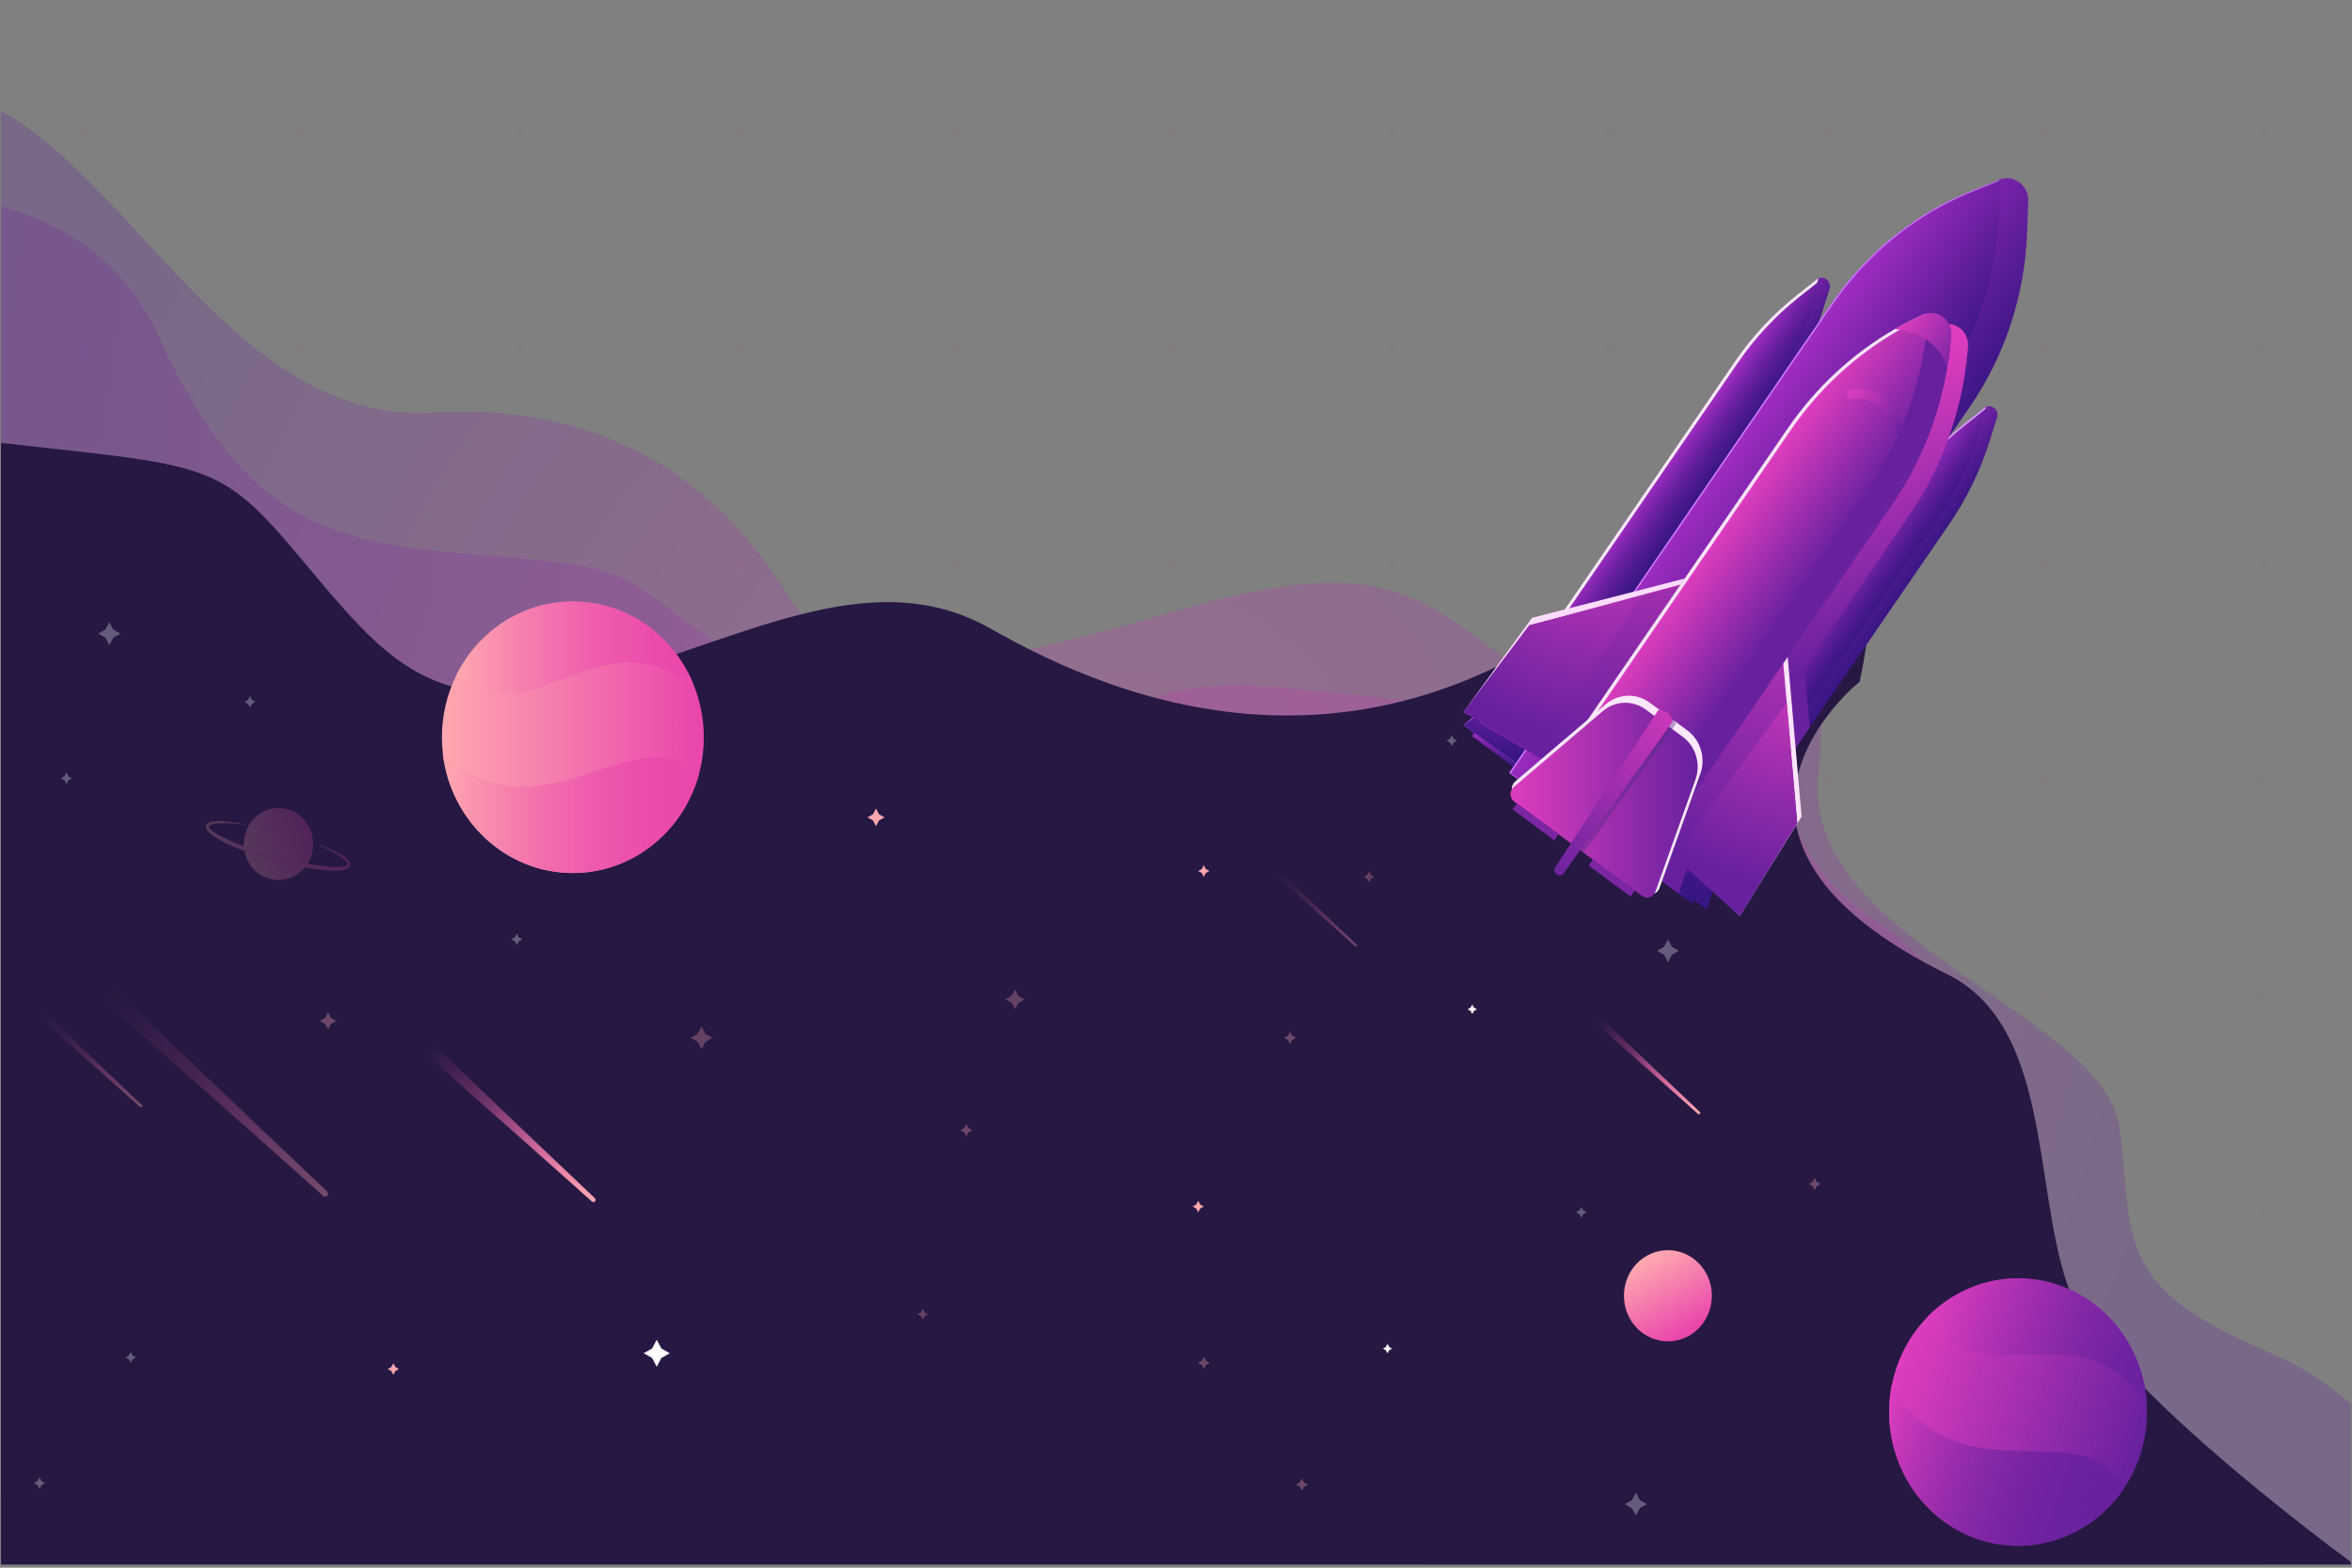 <?xml version="1.0" encoding="utf-8"?>
<!-- Generator: Adobe Illustrator 24.0.1, SVG Export Plug-In . SVG Version: 6.00 Build 0)  -->
<svg version="1.1" xmlns="http://www.w3.org/2000/svg" xmlns:xlink="http://www.w3.org/1999/xlink" x="0px" y="0px"
	 viewBox="0 0 750 500" style="enable-background:new 0 0 750 500;" xml:space="preserve">
<rect x="0" y="0" width="750" height="500" fill="#808080" stroke="none"/>
<style type="text/css">
	.st0{opacity:0;fill:#FFFFFF;}
	.st1{opacity:0.32;}
	.st2{opacity:0.11;clip-path:url(#XMLID_3_);}
	.st3{fill:#A630B0;}
	.st4{opacity:0.25;clip-path:url(#XMLID_4_);fill:url(#XMLID_5_);}
	.st5{opacity:0.25;clip-path:url(#XMLID_4_);fill:url(#XMLID_6_);}
	.st6{clip-path:url(#XMLID_4_);fill:#261843;}
	.st7{clip-path:url(#XMLID_14_);fill:url(#XMLID_22_);}
	.st8{clip-path:url(#XMLID_14_);fill:#FEA7AF;}
	.st9{opacity:0.29;clip-path:url(#XMLID_14_);fill:#FFFFFF;}
	.st10{opacity:0.29;clip-path:url(#XMLID_14_);fill:#FEA7AF;}
	.st11{clip-path:url(#XMLID_14_);fill:#FFFFFF;}
	.st12{opacity:0.33;clip-path:url(#XMLID_14_);fill:#FEA7AF;}
	.st13{opacity:0.22;clip-path:url(#XMLID_14_);}
	.st14{fill:url(#XMLID_24_);}
	.st15{fill:url(#XMLID_26_);}
	.st16{clip-path:url(#XMLID_14_);}
	.st17{fill:url(#XMLID_29_);}
	.st18{fill:url(#XMLID_32_);}
	.st19{opacity:0.33;clip-path:url(#XMLID_14_);}
	.st20{fill:url(#XMLID_33_);}
	.st21{fill:url(#XMLID_34_);}
	.st22{opacity:0.35;clip-path:url(#XMLID_14_);}
	.st23{fill:url(#XMLID_35_);}
	.st24{fill:url(#XMLID_36_);}
	.st25{fill:url(#XMLID_37_);}
	.st26{fill:url(#XMLID_38_);}
	.st27{fill:url(#XMLID_39_);}
	.st28{fill:url(#XMLID_40_);}
	.st29{fill:url(#XMLID_41_);}
	.st30{fill:url(#XMLID_42_);}
	.st31{fill:url(#XMLID_43_);}
	.st32{fill:url(#XMLID_44_);}
	.st33{fill:url(#XMLID_45_);}
	.st34{fill:url(#XMLID_46_);}
	.st35{fill:url(#XMLID_47_);}
	.st36{fill:#FFECFF;}
	.st37{fill:url(#XMLID_48_);}
	.st38{fill:url(#XMLID_49_);}
	.st39{fill:#CC7DFF;}
	.st40{fill:url(#XMLID_50_);}
	.st41{fill:url(#XMLID_51_);}
	.st42{fill:url(#XMLID_52_);}
	.st43{fill:url(#XMLID_53_);}
	.st44{fill:#DDA9FF;}
	.st45{fill:url(#XMLID_54_);}
	.st46{fill:url(#XMLID_55_);}
	.st47{fill:url(#XMLID_56_);}
	.st48{fill:url(#XMLID_57_);}
	.st49{fill:url(#XMLID_58_);}
	.st50{fill:url(#XMLID_59_);}
	.st51{fill:url(#XMLID_60_);}
	.st52{clip-path:url(#XMLID_61_);fill:url(#XMLID_62_);}
	.st53{fill:#FFDCFF;}
	.st54{fill:url(#XMLID_63_);}
	.st55{fill:#FFE4FF;}
	.st56{fill:url(#XMLID_64_);}
	.st57{fill:url(#XMLID_65_);}
	.st58{fill:url(#XMLID_66_);}
	.st59{fill:url(#XMLID_67_);}
	.st60{fill:url(#XMLID_68_);}
	.st61{fill:url(#XMLID_69_);}
	.st62{fill:#FFE7FF;}
	.st63{fill:url(#XMLID_70_);}
	.st64{fill:#7C26A4;}
	.st65{fill:url(#XMLID_71_);}
	.st66{fill:url(#XMLID_72_);}
	.st67{opacity:0.42;fill:#552C84;}
	.st68{fill:url(#XMLID_73_);}
</style>
<g id="BACKGROUND">
</g>
<g id="OBJECTS">
	<g>
		<g>
			<rect id="XMLID_533_" x="0.33" class="st0" width="749.33" height="499"/>
			<g id="XMLID_313_" class="st1">
				<defs>
					<rect id="XMLID_367_" x="0.33" class="st1" width="749.33" height="499"/>
				</defs>
				<clipPath id="XMLID_3_">
					<use xlink:href="#XMLID_367_"  style="overflow:visible;"/>
				</clipPath>
				<g id="XMLID_368_" class="st2">
					<g id="XMLID_513_">
						<path id="XMLID_532_" class="st3" d="M28.53-26.44c0,0.94-0.73,1.69-1.63,1.69c-0.9,0-1.63-0.76-1.63-1.69
							c0-0.94,0.73-1.7,1.63-1.7C27.8-28.14,28.53-27.38,28.53-26.44z"/>
						<path id="XMLID_531_" class="st3" d="M98-26.44c0,0.94-0.73,1.69-1.63,1.69c-0.9,0-1.63-0.76-1.63-1.69
							c0-0.94,0.73-1.7,1.63-1.7C97.27-28.14,98-27.38,98-26.44z"/>
						<path id="XMLID_530_" class="st3" d="M167.47-26.44c0,0.94-0.73,1.69-1.63,1.69c-0.9,0-1.63-0.76-1.63-1.69
							c0-0.94,0.73-1.7,1.63-1.7C166.74-28.14,167.47-27.38,167.47-26.44z"/>
						<path id="XMLID_529_" class="st3" d="M236.94-26.44c0,0.94-0.73,1.69-1.63,1.69c-0.9,0-1.63-0.76-1.63-1.69
							c0-0.94,0.73-1.7,1.63-1.7C236.21-28.14,236.94-27.38,236.94-26.44z"/>
						<path id="XMLID_528_" class="st3" d="M306.41-26.44c0,0.94-0.73,1.69-1.63,1.69c-0.9,0-1.63-0.76-1.63-1.69
							c0-0.94,0.73-1.7,1.63-1.7C305.68-28.14,306.41-27.38,306.41-26.44z"/>
						<path id="XMLID_527_" class="st3" d="M375.88-26.44c0,0.94-0.73,1.69-1.63,1.69c-0.9,0-1.63-0.76-1.63-1.69
							c0-0.94,0.73-1.7,1.63-1.7C375.15-28.14,375.88-27.38,375.88-26.44z"/>
						<path id="XMLID_526_" class="st3" d="M445.35-26.44c0,0.94-0.73,1.69-1.63,1.69c-0.9,0-1.63-0.76-1.63-1.69
							c0-0.94,0.73-1.7,1.63-1.7C444.61-28.14,445.35-27.38,445.35-26.44z"/>
						<path id="XMLID_525_" class="st3" d="M514.82-26.44c0,0.94-0.73,1.69-1.63,1.69c-0.9,0-1.63-0.76-1.63-1.69
							c0-0.94,0.73-1.7,1.63-1.7C514.08-28.14,514.82-27.38,514.82-26.44z"/>
						<path id="XMLID_521_" class="st3" d="M584.29-26.44c0,0.94-0.73,1.69-1.63,1.69c-0.9,0-1.63-0.76-1.63-1.69
							c0-0.94,0.73-1.7,1.63-1.7C583.55-28.14,584.29-27.38,584.29-26.44z"/>
						<path id="XMLID_517_" class="st3" d="M653.75-26.44c0,0.94-0.73,1.69-1.63,1.69c-0.9,0-1.63-0.76-1.63-1.69
							c0-0.94,0.73-1.7,1.63-1.7C653.02-28.14,653.75-27.38,653.75-26.44z"/>
						<path id="XMLID_516_" class="st3" d="M723.22-26.44c0,0.94-0.73,1.69-1.63,1.69c-0.9,0-1.63-0.76-1.63-1.69
							c0-0.94,0.73-1.7,1.63-1.7C722.49-28.14,723.22-27.38,723.22-26.44z"/>
					</g>
					<g id="XMLID_496_">
						<path id="XMLID_512_" class="st3" d="M28.53,42.54c0,0.94-0.73,1.7-1.63,1.7c-0.9,0-1.63-0.76-1.63-1.7
							c0-0.94,0.73-1.69,1.63-1.69C27.8,40.85,28.53,41.61,28.53,42.54z"/>
						<path id="XMLID_508_" class="st3" d="M98,42.54c0,0.94-0.73,1.7-1.63,1.7c-0.9,0-1.63-0.76-1.63-1.7
							c0-0.94,0.73-1.69,1.63-1.69C97.27,40.85,98,41.61,98,42.54z"/>
						<path id="XMLID_507_" class="st3" d="M167.47,42.54c0,0.94-0.73,1.7-1.63,1.7c-0.9,0-1.63-0.76-1.63-1.7
							c0-0.94,0.73-1.69,1.63-1.69C166.74,40.85,167.47,41.61,167.47,42.54z"/>
						<path id="XMLID_506_" class="st3" d="M236.94,42.54c0,0.94-0.73,1.7-1.63,1.7c-0.9,0-1.63-0.76-1.63-1.7
							c0-0.94,0.73-1.69,1.63-1.69C236.21,40.85,236.94,41.61,236.94,42.54z"/>
						<path id="XMLID_505_" class="st3" d="M306.41,42.54c0,0.94-0.73,1.7-1.63,1.7c-0.9,0-1.63-0.76-1.63-1.7
							c0-0.94,0.73-1.69,1.63-1.69C305.68,40.85,306.41,41.61,306.41,42.54z"/>
						<path id="XMLID_502_" class="st3" d="M375.88,42.54c0,0.94-0.73,1.7-1.63,1.7c-0.9,0-1.63-0.76-1.63-1.7
							c0-0.94,0.73-1.69,1.63-1.69C375.15,40.85,375.88,41.61,375.88,42.54z"/>
						<path id="XMLID_501_" class="st3" d="M445.35,42.54c0,0.94-0.73,1.7-1.63,1.7c-0.9,0-1.63-0.76-1.63-1.7
							c0-0.94,0.73-1.69,1.63-1.69C444.61,40.85,445.35,41.61,445.35,42.54z"/>
						<path id="XMLID_500_" class="st3" d="M514.82,42.54c0,0.94-0.73,1.7-1.63,1.7c-0.9,0-1.63-0.76-1.63-1.7
							c0-0.94,0.73-1.69,1.63-1.69C514.08,40.85,514.82,41.61,514.82,42.54z"/>
						<path id="XMLID_499_" class="st3" d="M584.29,42.54c0,0.94-0.73,1.7-1.63,1.7c-0.9,0-1.63-0.76-1.63-1.7
							c0-0.94,0.73-1.69,1.63-1.69C583.55,40.85,584.29,41.61,584.29,42.54z"/>
						<path id="XMLID_498_" class="st3" d="M653.75,42.54c0,0.94-0.73,1.7-1.63,1.7c-0.9,0-1.63-0.76-1.63-1.7
							c0-0.94,0.73-1.69,1.63-1.69C653.02,40.85,653.75,41.61,653.75,42.54z"/>
						<path id="XMLID_497_" class="st3" d="M723.22,42.54c0,0.94-0.73,1.7-1.63,1.7c-0.9,0-1.63-0.76-1.63-1.7
							c0-0.94,0.73-1.69,1.63-1.69C722.49,40.85,723.22,41.61,723.22,42.54z"/>
					</g>
					<g id="XMLID_484_">
						<path id="XMLID_495_" class="st3" d="M28.53,111.53c0,0.94-0.73,1.7-1.63,1.7c-0.9,0-1.63-0.76-1.63-1.7
							c0-0.94,0.73-1.69,1.63-1.69C27.8,109.83,28.53,110.59,28.53,111.53z"/>
						<path id="XMLID_494_" class="st3" d="M98,111.53c0,0.94-0.73,1.7-1.63,1.7c-0.9,0-1.63-0.76-1.63-1.7
							c0-0.94,0.73-1.69,1.63-1.69C97.27,109.83,98,110.59,98,111.53z"/>
						<path id="XMLID_493_" class="st3" d="M167.47,111.53c0,0.94-0.73,1.7-1.63,1.7c-0.9,0-1.63-0.76-1.63-1.7
							c0-0.94,0.73-1.69,1.63-1.69C166.74,109.83,167.47,110.59,167.47,111.53z"/>
						<path id="XMLID_492_" class="st3" d="M236.94,111.53c0,0.94-0.73,1.7-1.63,1.7c-0.9,0-1.63-0.76-1.63-1.7
							c0-0.94,0.73-1.69,1.63-1.69C236.21,109.83,236.94,110.59,236.94,111.53z"/>
						<path id="XMLID_491_" class="st3" d="M306.41,111.53c0,0.94-0.73,1.7-1.63,1.7c-0.9,0-1.63-0.76-1.63-1.7
							c0-0.94,0.73-1.69,1.63-1.69C305.68,109.83,306.41,110.59,306.41,111.53z"/>
						<path id="XMLID_490_" class="st3" d="M375.88,111.53c0,0.94-0.73,1.7-1.63,1.7c-0.9,0-1.63-0.76-1.63-1.7
							c0-0.94,0.73-1.69,1.63-1.69C375.15,109.83,375.88,110.59,375.88,111.53z"/>
						<path id="XMLID_489_" class="st3" d="M445.35,111.53c0,0.94-0.73,1.7-1.63,1.7c-0.9,0-1.63-0.76-1.63-1.7
							c0-0.94,0.73-1.69,1.63-1.69C444.61,109.83,445.35,110.59,445.35,111.53z"/>
						<path id="XMLID_488_" class="st3" d="M514.82,111.53c0,0.94-0.73,1.7-1.63,1.7c-0.9,0-1.63-0.76-1.63-1.7
							c0-0.94,0.73-1.69,1.63-1.69C514.08,109.83,514.82,110.59,514.82,111.53z"/>
						<path id="XMLID_487_" class="st3" d="M584.29,111.53c0,0.94-0.73,1.7-1.63,1.7c-0.9,0-1.63-0.76-1.63-1.7
							c0-0.94,0.73-1.69,1.63-1.69C583.55,109.83,584.29,110.59,584.29,111.53z"/>
						<path id="XMLID_486_" class="st3" d="M653.75,111.53c0,0.94-0.73,1.7-1.63,1.7c-0.9,0-1.63-0.76-1.63-1.7
							c0-0.94,0.73-1.69,1.63-1.69C653.02,109.83,653.75,110.59,653.75,111.53z"/>
						<path id="XMLID_485_" class="st3" d="M723.22,111.53c0,0.94-0.73,1.7-1.63,1.7c-0.9,0-1.63-0.76-1.63-1.7
							c0-0.94,0.73-1.69,1.63-1.69C722.49,109.83,723.22,110.59,723.22,111.53z"/>
					</g>
					<g id="XMLID_472_">
						<path id="XMLID_483_" class="st3" d="M28.53,180.51c0,0.94-0.73,1.69-1.63,1.69c-0.9,0-1.63-0.76-1.63-1.69
							c0-0.94,0.73-1.7,1.63-1.7C27.8,178.82,28.53,179.58,28.53,180.51z"/>
						<path id="XMLID_482_" class="st3" d="M98,180.51c0,0.94-0.73,1.69-1.63,1.69c-0.9,0-1.63-0.76-1.63-1.69
							c0-0.94,0.73-1.7,1.63-1.7C97.27,178.82,98,179.58,98,180.51z"/>
						<path id="XMLID_481_" class="st3" d="M167.47,180.51c0,0.94-0.73,1.69-1.63,1.69c-0.9,0-1.63-0.76-1.63-1.69
							c0-0.94,0.73-1.7,1.63-1.7C166.74,178.82,167.47,179.58,167.47,180.51z"/>
						<path id="XMLID_480_" class="st3" d="M236.94,180.51c0,0.94-0.73,1.69-1.63,1.69c-0.9,0-1.63-0.76-1.63-1.69
							c0-0.94,0.73-1.7,1.63-1.7C236.21,178.82,236.94,179.58,236.94,180.51z"/>
						<path id="XMLID_479_" class="st3" d="M306.41,180.51c0,0.94-0.73,1.69-1.63,1.69c-0.9,0-1.63-0.76-1.63-1.69
							c0-0.94,0.73-1.7,1.63-1.7C305.68,178.82,306.41,179.58,306.41,180.51z"/>
						<path id="XMLID_478_" class="st3" d="M375.88,180.51c0,0.94-0.73,1.69-1.63,1.69c-0.9,0-1.63-0.76-1.63-1.69
							c0-0.94,0.73-1.7,1.63-1.7C375.15,178.82,375.88,179.58,375.88,180.51z"/>
						<path id="XMLID_477_" class="st3" d="M445.35,180.51c0,0.94-0.73,1.69-1.63,1.69c-0.9,0-1.63-0.76-1.63-1.69
							c0-0.94,0.73-1.7,1.63-1.7C444.61,178.82,445.35,179.58,445.35,180.51z"/>
						<path id="XMLID_476_" class="st3" d="M514.82,180.51c0,0.94-0.73,1.69-1.63,1.69c-0.9,0-1.63-0.76-1.63-1.69
							c0-0.94,0.73-1.7,1.63-1.7C514.08,178.82,514.82,179.58,514.82,180.51z"/>
						<path id="XMLID_475_" class="st3" d="M584.29,180.51c0,0.94-0.73,1.69-1.63,1.69c-0.9,0-1.63-0.76-1.63-1.69
							c0-0.94,0.73-1.7,1.63-1.7C583.55,178.82,584.29,179.58,584.29,180.51z"/>
						<path id="XMLID_474_" class="st3" d="M653.75,180.51c0,0.94-0.73,1.69-1.63,1.69c-0.9,0-1.63-0.76-1.63-1.69
							c0-0.94,0.73-1.7,1.63-1.7C653.02,178.82,653.75,179.58,653.75,180.51z"/>
						<path id="XMLID_473_" class="st3" d="M723.22,180.51c0,0.94-0.73,1.69-1.63,1.69c-0.9,0-1.63-0.76-1.63-1.69
							c0-0.94,0.73-1.7,1.63-1.7C722.49,178.82,723.22,179.58,723.22,180.51z"/>
					</g>
					<g id="XMLID_460_">
						<path id="XMLID_471_" class="st3" d="M28.53,249.5c0,0.94-0.73,1.69-1.63,1.69c-0.9,0-1.63-0.76-1.63-1.69
							s0.73-1.69,1.63-1.69C27.8,247.81,28.53,248.56,28.53,249.5z"/>
						<path id="XMLID_470_" class="st3" d="M98,249.5c0,0.94-0.73,1.69-1.63,1.69c-0.9,0-1.63-0.76-1.63-1.69s0.73-1.69,1.63-1.69
							C97.27,247.81,98,248.56,98,249.5z"/>
						<path id="XMLID_469_" class="st3" d="M167.47,249.5c0,0.94-0.73,1.69-1.63,1.69c-0.9,0-1.63-0.76-1.63-1.69
							s0.73-1.69,1.63-1.69C166.74,247.81,167.47,248.56,167.47,249.5z"/>
						<ellipse id="XMLID_468_" class="st3" cx="235.3" cy="249.5" rx="1.63" ry="1.69"/>
						<path id="XMLID_467_" class="st3" d="M306.41,249.5c0,0.94-0.73,1.69-1.63,1.69c-0.9,0-1.63-0.76-1.63-1.69
							s0.73-1.69,1.63-1.69C305.68,247.81,306.41,248.56,306.41,249.5z"/>
						<path id="XMLID_466_" class="st3" d="M375.88,249.5c0,0.94-0.73,1.69-1.63,1.69c-0.9,0-1.63-0.76-1.63-1.69
							s0.73-1.69,1.63-1.69C375.15,247.81,375.88,248.56,375.88,249.5z"/>
						<path id="XMLID_465_" class="st3" d="M445.35,249.5c0,0.94-0.73,1.69-1.63,1.69c-0.9,0-1.63-0.76-1.63-1.69
							s0.73-1.69,1.63-1.69C444.61,247.81,445.35,248.56,445.35,249.5z"/>
						<path id="XMLID_464_" class="st3" d="M514.82,249.5c0,0.94-0.73,1.69-1.63,1.69c-0.9,0-1.63-0.76-1.63-1.69
							s0.73-1.69,1.63-1.69C514.08,247.81,514.82,248.56,514.82,249.5z"/>
						<path id="XMLID_463_" class="st3" d="M584.29,249.5c0,0.94-0.73,1.69-1.63,1.69c-0.9,0-1.63-0.76-1.63-1.69
							s0.73-1.69,1.63-1.69C583.55,247.81,584.29,248.56,584.29,249.5z"/>
						<path id="XMLID_462_" class="st3" d="M653.75,249.5c0,0.94-0.73,1.69-1.63,1.69c-0.9,0-1.63-0.76-1.63-1.69
							s0.73-1.69,1.63-1.69C653.02,247.81,653.75,248.56,653.75,249.5z"/>
						<path id="XMLID_461_" class="st3" d="M723.22,249.5c0,0.94-0.73,1.69-1.63,1.69c-0.9,0-1.63-0.76-1.63-1.69
							s0.73-1.69,1.63-1.69C722.49,247.81,723.22,248.56,723.22,249.5z"/>
					</g>
					<g id="XMLID_448_">
						<path id="XMLID_459_" class="st3" d="M28.53,318.49c0,0.94-0.73,1.7-1.63,1.7c-0.9,0-1.63-0.76-1.63-1.7
							c0-0.94,0.73-1.69,1.63-1.69C27.8,316.79,28.53,317.55,28.53,318.49z"/>
						<path id="XMLID_458_" class="st3" d="M98,318.49c0,0.94-0.73,1.7-1.63,1.7c-0.9,0-1.63-0.76-1.63-1.7
							c0-0.94,0.73-1.69,1.63-1.69C97.27,316.79,98,317.55,98,318.49z"/>
						<path id="XMLID_457_" class="st3" d="M167.47,318.49c0,0.94-0.73,1.7-1.63,1.7c-0.9,0-1.63-0.76-1.63-1.7
							c0-0.94,0.73-1.69,1.63-1.69C166.74,316.79,167.47,317.55,167.47,318.49z"/>
						<path id="XMLID_456_" class="st3" d="M236.94,318.49c0,0.94-0.73,1.7-1.63,1.7c-0.9,0-1.63-0.76-1.63-1.7
							c0-0.94,0.73-1.69,1.63-1.69C236.21,316.79,236.94,317.55,236.94,318.49z"/>
						<path id="XMLID_455_" class="st3" d="M306.41,318.49c0,0.94-0.73,1.7-1.63,1.7c-0.9,0-1.63-0.76-1.63-1.7
							c0-0.94,0.73-1.69,1.63-1.69C305.68,316.79,306.41,317.55,306.41,318.49z"/>
						<path id="XMLID_454_" class="st3" d="M375.88,318.49c0,0.94-0.73,1.7-1.63,1.7c-0.9,0-1.63-0.76-1.63-1.7
							c0-0.94,0.73-1.69,1.63-1.69C375.15,316.79,375.88,317.55,375.88,318.49z"/>
						<path id="XMLID_453_" class="st3" d="M445.35,318.49c0,0.94-0.73,1.7-1.63,1.7c-0.9,0-1.63-0.76-1.63-1.7
							c0-0.94,0.73-1.69,1.63-1.69C444.61,316.79,445.35,317.55,445.35,318.49z"/>
						<path id="XMLID_452_" class="st3" d="M514.82,318.49c0,0.94-0.73,1.7-1.63,1.7c-0.9,0-1.63-0.76-1.63-1.7
							c0-0.94,0.73-1.69,1.63-1.69C514.08,316.79,514.82,317.55,514.82,318.49z"/>
						<path id="XMLID_451_" class="st3" d="M584.29,318.49c0,0.94-0.73,1.7-1.63,1.7c-0.9,0-1.63-0.76-1.63-1.7
							c0-0.94,0.73-1.69,1.63-1.69C583.55,316.79,584.29,317.55,584.29,318.49z"/>
						<path id="XMLID_450_" class="st3" d="M653.75,318.49c0,0.94-0.73,1.7-1.63,1.7c-0.9,0-1.63-0.76-1.63-1.7
							c0-0.94,0.73-1.69,1.63-1.69C653.02,316.79,653.75,317.55,653.75,318.49z"/>
						<path id="XMLID_449_" class="st3" d="M723.22,318.49c0,0.94-0.73,1.7-1.63,1.7c-0.9,0-1.63-0.76-1.63-1.7
							c0-0.94,0.73-1.69,1.63-1.69C722.49,316.79,723.22,317.55,723.22,318.49z"/>
					</g>
					<g id="XMLID_436_">
						<path id="XMLID_447_" class="st3" d="M28.53,387.47c0,0.94-0.73,1.69-1.63,1.69c-0.9,0-1.63-0.76-1.63-1.69
							c0-0.94,0.73-1.7,1.63-1.7C27.8,385.78,28.53,386.53,28.53,387.47z"/>
						<path id="XMLID_446_" class="st3" d="M98,387.47c0,0.94-0.73,1.69-1.63,1.69c-0.9,0-1.63-0.76-1.63-1.69
							c0-0.94,0.73-1.7,1.63-1.7C97.27,385.78,98,386.53,98,387.47z"/>
						<path id="XMLID_445_" class="st3" d="M167.47,387.47c0,0.94-0.73,1.69-1.63,1.69c-0.9,0-1.63-0.76-1.63-1.69
							c0-0.94,0.73-1.7,1.63-1.7C166.74,385.78,167.47,386.53,167.47,387.47z"/>
						<path id="XMLID_444_" class="st3" d="M236.94,387.47c0,0.94-0.73,1.69-1.63,1.69c-0.9,0-1.63-0.76-1.63-1.69
							c0-0.94,0.73-1.7,1.63-1.7C236.21,385.78,236.94,386.53,236.94,387.47z"/>
						<path id="XMLID_443_" class="st3" d="M306.41,387.47c0,0.94-0.73,1.69-1.63,1.69c-0.9,0-1.63-0.76-1.63-1.69
							c0-0.94,0.73-1.7,1.63-1.7C305.68,385.78,306.41,386.53,306.41,387.47z"/>
						<path id="XMLID_442_" class="st3" d="M375.88,387.47c0,0.94-0.73,1.69-1.63,1.69c-0.9,0-1.63-0.76-1.63-1.69
							c0-0.94,0.73-1.7,1.63-1.7C375.15,385.78,375.88,386.53,375.88,387.47z"/>
						<path id="XMLID_441_" class="st3" d="M445.35,387.47c0,0.94-0.73,1.69-1.63,1.69c-0.9,0-1.63-0.76-1.63-1.69
							c0-0.94,0.73-1.7,1.63-1.7C444.61,385.78,445.35,386.53,445.35,387.47z"/>
						<path id="XMLID_440_" class="st3" d="M514.82,387.47c0,0.94-0.73,1.69-1.63,1.69c-0.9,0-1.63-0.76-1.63-1.69
							c0-0.94,0.73-1.7,1.63-1.7C514.08,385.78,514.82,386.53,514.82,387.47z"/>
						<path id="XMLID_439_" class="st3" d="M584.29,387.47c0,0.94-0.73,1.69-1.63,1.69c-0.9,0-1.63-0.76-1.63-1.69
							c0-0.94,0.73-1.7,1.63-1.7C583.55,385.78,584.29,386.53,584.29,387.47z"/>
						<path id="XMLID_438_" class="st3" d="M653.75,387.47c0,0.94-0.73,1.69-1.63,1.69c-0.9,0-1.63-0.76-1.63-1.69
							c0-0.94,0.73-1.7,1.63-1.7C653.02,385.78,653.75,386.53,653.75,387.47z"/>
						<path id="XMLID_437_" class="st3" d="M723.22,387.47c0,0.94-0.73,1.69-1.63,1.69c-0.9,0-1.63-0.76-1.63-1.69
							c0-0.94,0.73-1.7,1.63-1.7C722.49,385.78,723.22,386.53,723.22,387.47z"/>
					</g>
					<g id="XMLID_421_">
						<path id="XMLID_435_" class="st3" d="M28.53,456.46c0,0.94-0.73,1.69-1.63,1.69c-0.9,0-1.63-0.76-1.63-1.69
							c0-0.94,0.73-1.7,1.63-1.7C27.8,454.76,28.53,455.52,28.53,456.46z"/>
						<path id="XMLID_434_" class="st3" d="M98,456.46c0,0.94-0.73,1.69-1.63,1.69c-0.9,0-1.63-0.76-1.63-1.69
							c0-0.94,0.73-1.7,1.63-1.7C97.27,454.76,98,455.52,98,456.46z"/>
						<path id="XMLID_433_" class="st3" d="M167.47,456.46c0,0.94-0.73,1.69-1.63,1.69c-0.9,0-1.63-0.76-1.63-1.69
							c0-0.94,0.73-1.7,1.63-1.7C166.74,454.76,167.47,455.52,167.47,456.46z"/>
						<path id="XMLID_432_" class="st3" d="M236.94,456.46c0,0.94-0.73,1.69-1.63,1.69c-0.9,0-1.63-0.76-1.63-1.69
							c0-0.94,0.73-1.7,1.63-1.7C236.21,454.76,236.94,455.52,236.94,456.46z"/>
						<path id="XMLID_431_" class="st3" d="M306.41,456.46c0,0.94-0.73,1.69-1.63,1.69c-0.9,0-1.63-0.76-1.63-1.69
							c0-0.94,0.73-1.7,1.63-1.7C305.68,454.76,306.41,455.52,306.41,456.46z"/>
						<path id="XMLID_430_" class="st3" d="M375.88,456.46c0,0.94-0.73,1.69-1.63,1.69c-0.9,0-1.63-0.76-1.63-1.69
							c0-0.94,0.73-1.7,1.63-1.7C375.15,454.76,375.88,455.52,375.88,456.46z"/>
						<path id="XMLID_429_" class="st3" d="M445.35,456.46c0,0.94-0.73,1.69-1.63,1.69c-0.9,0-1.63-0.76-1.63-1.69
							c0-0.94,0.73-1.7,1.63-1.7C444.61,454.76,445.35,455.52,445.35,456.46z"/>
						<path id="XMLID_427_" class="st3" d="M514.82,456.46c0,0.94-0.73,1.69-1.63,1.69c-0.9,0-1.63-0.76-1.63-1.69
							c0-0.94,0.73-1.7,1.63-1.7C514.08,454.76,514.82,455.52,514.82,456.46z"/>
						<path id="XMLID_426_" class="st3" d="M584.29,456.46c0,0.94-0.73,1.69-1.63,1.69c-0.9,0-1.63-0.76-1.63-1.69
							c0-0.94,0.73-1.7,1.63-1.7C583.55,454.76,584.29,455.52,584.29,456.46z"/>
						<path id="XMLID_425_" class="st3" d="M653.75,456.46c0,0.94-0.73,1.69-1.63,1.69c-0.9,0-1.63-0.76-1.63-1.69
							c0-0.94,0.73-1.7,1.63-1.7C653.02,454.76,653.75,455.52,653.75,456.46z"/>
						<path id="XMLID_422_" class="st3" d="M723.22,456.46c0,0.94-0.73,1.69-1.63,1.69c-0.9,0-1.63-0.76-1.63-1.69
							c0-0.94,0.73-1.7,1.63-1.7C722.49,454.76,723.22,455.52,723.22,456.46z"/>
					</g>
					<g id="XMLID_371_">
						<path id="XMLID_420_" class="st3" d="M28.53,525.44c0,0.94-0.73,1.7-1.63,1.7c-0.9,0-1.63-0.76-1.63-1.7
							c0-0.94,0.73-1.69,1.63-1.69C27.8,523.75,28.53,524.51,28.53,525.44z"/>
						<path id="XMLID_419_" class="st3" d="M98,525.44c0,0.94-0.73,1.7-1.63,1.7c-0.9,0-1.63-0.76-1.63-1.7
							c0-0.94,0.73-1.69,1.63-1.69C97.27,523.75,98,524.51,98,525.44z"/>
						<path id="XMLID_417_" class="st3" d="M167.47,525.44c0,0.94-0.73,1.7-1.63,1.7c-0.9,0-1.63-0.76-1.63-1.7
							c0-0.94,0.73-1.69,1.63-1.69C166.74,523.75,167.47,524.51,167.47,525.44z"/>
						<path id="XMLID_415_" class="st3" d="M236.94,525.44c0,0.94-0.73,1.7-1.63,1.7c-0.9,0-1.63-0.76-1.63-1.7
							c0-0.94,0.73-1.69,1.63-1.69C236.21,523.75,236.94,524.51,236.94,525.44z"/>
						<path id="XMLID_414_" class="st3" d="M306.41,525.44c0,0.94-0.73,1.7-1.63,1.7c-0.9,0-1.63-0.76-1.63-1.7
							c0-0.94,0.73-1.69,1.63-1.69C305.68,523.75,306.41,524.51,306.41,525.44z"/>
						<path id="XMLID_413_" class="st3" d="M375.88,525.44c0,0.94-0.73,1.7-1.63,1.7c-0.9,0-1.63-0.76-1.63-1.7
							c0-0.94,0.73-1.69,1.63-1.69C375.15,523.75,375.88,524.51,375.88,525.44z"/>
						<path id="XMLID_412_" class="st3" d="M445.35,525.44c0,0.94-0.73,1.7-1.63,1.7c-0.9,0-1.63-0.76-1.63-1.7
							c0-0.94,0.73-1.69,1.63-1.69C444.61,523.75,445.35,524.51,445.35,525.44z"/>
						<path id="XMLID_385_" class="st3" d="M514.82,525.44c0,0.94-0.73,1.7-1.63,1.7c-0.9,0-1.63-0.76-1.63-1.7
							c0-0.94,0.73-1.69,1.63-1.69C514.08,523.75,514.82,524.51,514.82,525.44z"/>
						<path id="XMLID_374_" class="st3" d="M584.29,525.44c0,0.94-0.73,1.7-1.63,1.7c-0.9,0-1.63-0.76-1.63-1.7
							c0-0.94,0.73-1.69,1.63-1.69C583.55,523.75,584.29,524.51,584.29,525.44z"/>
						<path id="XMLID_373_" class="st3" d="M653.75,525.44c0,0.94-0.73,1.7-1.63,1.7c-0.9,0-1.63-0.76-1.63-1.7
							c0-0.94,0.73-1.69,1.63-1.69C653.02,523.75,653.75,524.51,653.75,525.44z"/>
						<path id="XMLID_372_" class="st3" d="M723.22,525.44c0,0.94-0.73,1.7-1.63,1.7c-0.9,0-1.63-0.76-1.63-1.7
							c0-0.94,0.73-1.69,1.63-1.69C722.49,523.75,723.22,524.51,723.22,525.44z"/>
					</g>
				</g>
			</g>
			<g id="XMLID_267_">
				<defs>
					<rect id="XMLID_268_" x="0.33" width="749.33" height="499"/>
				</defs>
				<clipPath id="XMLID_4_">
					<use xlink:href="#XMLID_268_"  style="overflow:visible;"/>
				</clipPath>
				
					<radialGradient id="XMLID_5_" cx="353.95" cy="269.821" r="270.045" gradientTransform="matrix(1.332 0 0 1.338 -118.536 -85.035)" gradientUnits="userSpaceOnUse">
					<stop  offset="5.376340e-03" style="stop-color:#DE3DBF"/>
					<stop  offset="1" style="stop-color:#67219E"/>
				</radialGradient>
				<path id="XMLID_299_" class="st4" d="M550.37,206.69c0,0-15.12,36.03-55.49,12.7c-40.37-23.33-43.66-47.08-121.1-24.21
					c-77.44,22.87-105.57,21.51-122.13-4.74s-47.8-62.7-113.85-58.83C71.76,135.48,37.76,45.69-9.85,31.14
					c-47.61-14.55-82.11,30.36-82.11,30.36v462.32h890.08c0,0-22.77-70.68-73.83-92.16c-51.06-21.48-43.74-36.03-48.44-72.07
					c-4.69-36.03-102.78-60.33-95.94-113.25C586.76,193.42,550.37,206.69,550.37,206.69z"/>
				
					<radialGradient id="XMLID_6_" cx="475.686" cy="184.659" r="407.579" gradientTransform="matrix(1.309 0 0 1.338 -120.811 -85.035)" gradientUnits="userSpaceOnUse">
					<stop  offset="5.376340e-03" style="stop-color:#DE3DBF"/>
					<stop  offset="1" style="stop-color:#67219E"/>
				</radialGradient>
				<path id="XMLID_275_" class="st5" d="M-79.58,68.36c5.42-3.5,100.29-26.82,130.11,38.78s61.44,66.4,109.32,70.44
					c47.89,4.03,33.43,4.84,86.74,40.01s84.62,16.88,123.47,4.3c38.85-12.57,100.85,17.56,150.42-8.64
					c49.57-26.21,51.59,16.81,51.59,16.81s-13.8,37.52,26.31,63.78c40.11,26.26,20.42,56.51,31.58,104.56
					c11.16,48.04,119.71,119.19,119.71,119.19l-849.12-45.27L-79.58,68.36z"/>
				<path id="XMLID_270_" class="st6" d="M-90.96,62.04c0,0,16.77,70.86,87.52,78.81c70.74,7.95,72.93,5.59,99.91,37.89
					c26.98,32.3,41.57,50.4,89.7,38.7c48.13-11.7,90.43-39.29,129.81-16.89c39.38,22.4,126.62,60.36,216.56-27.78
					C622.5,84.64,593,217.44,593,217.44s-62.34,49.31,28.57,93.59c32.09,16.56,26.86,65.96,37.43,97.99
					c10.57,32.03,97,93.84,97,93.84S93.65,552.84,89.27,553.5c-4.38,0.66-251.7-123.26-251.7-123.26L-90.96,62.04z"/>
			</g>
			<g id="XMLID_150_">
				<defs>
					<rect id="XMLID_151_" x="0.33" width="749.33" height="499"/>
				</defs>
				<clipPath id="XMLID_14_">
					<use xlink:href="#XMLID_151_"  style="overflow:visible;"/>
				</clipPath>
				<linearGradient id="XMLID_22_" gradientUnits="userSpaceOnUse" x1="525.222" y1="401.636" x2="538.617" y2="425.107">
					<stop  offset="5.376340e-03" style="stop-color:#FEA7AF"/>
					<stop  offset="0.973" style="stop-color:#EA47AC"/>
				</linearGradient>
				<ellipse id="XMLID_266_" class="st7" cx="531.86" cy="413.27" rx="14.02" ry="14.54"/>
				<polygon id="XMLID_364_" class="st8" points="279.34,257.87 280.3,259.7 282.06,260.69 280.3,261.69 279.34,263.51 
					278.38,261.69 276.62,260.69 278.38,259.7 				"/>
				<polygon id="XMLID_363_" class="st8" points="382.08,382.96 382.71,384.16 383.86,384.81 382.71,385.47 382.08,386.66 
					381.45,385.47 380.29,384.81 381.45,384.16 				"/>
				<polygon id="XMLID_362_" class="st8" points="383.86,275.96 384.49,277.16 385.64,277.81 384.49,278.46 383.86,279.66 
					383.23,278.46 382.08,277.81 383.23,277.16 				"/>
				<polygon id="XMLID_264_" class="st8" points="125.43,434.79 126.06,435.99 127.21,436.64 126.06,437.3 125.43,438.49 
					124.8,437.3 123.65,436.64 124.8,435.99 				"/>
				<polygon id="XMLID_263_" class="st9" points="79.71,222 80.34,223.19 81.49,223.84 80.34,224.5 79.71,225.69 79.08,224.5 
					77.93,223.84 79.08,223.19 				"/>
				<polygon id="XMLID_262_" class="st9" points="12.6,471.2 13.23,472.39 14.38,473.05 13.23,473.7 12.6,474.9 11.97,473.7 
					10.82,473.05 11.97,472.39 				"/>
				<polygon id="XMLID_261_" class="st9" points="21.18,246.39 21.81,247.58 22.96,248.24 21.81,248.89 21.18,250.08 20.55,248.89 
					19.4,248.24 20.55,247.58 				"/>
				<polygon id="XMLID_260_" class="st9" points="164.81,297.74 165.44,298.94 166.59,299.59 165.44,300.24 164.81,301.44 
					164.18,300.24 163.02,299.59 164.18,298.94 				"/>
				<polygon id="XMLID_357_" class="st10" points="223.7,327.35 224.95,329.72 227.23,331.01 224.95,332.3 223.7,334.67 
					222.45,332.3 220.18,331.01 222.45,329.72 				"/>
				<polygon id="XMLID_356_" class="st9" points="34.86,198.44 36.11,200.81 38.38,202.1 36.11,203.39 34.86,205.76 33.61,203.39 
					31.33,202.1 33.61,200.81 				"/>
				<polygon id="XMLID_259_" class="st9" points="531.86,299.59 533.11,301.95 535.39,303.25 533.11,304.54 531.86,306.9 
					530.62,304.54 528.34,303.25 530.62,301.95 				"/>
				<polygon id="XMLID_258_" class="st9" points="521.63,476.08 522.87,478.44 525.15,479.74 522.87,481.03 521.63,483.39 
					520.38,481.03 518.1,479.74 520.38,478.44 				"/>
				<polygon id="XMLID_257_" class="st9" points="41.69,431.21 42.28,432.33 43.36,432.95 42.28,433.56 41.69,434.68 41.1,433.56 
					40.02,432.95 41.1,432.33 				"/>
				<polygon id="XMLID_256_" class="st10" points="294.24,417.45 294.83,418.57 295.91,419.18 294.83,419.79 294.24,420.91 
					293.64,419.79 292.56,419.18 293.64,418.57 				"/>
				<polygon id="XMLID_254_" class="st10" points="436.54,277.93 437.13,279.05 438.21,279.66 437.13,280.27 436.54,281.39 
					435.95,280.27 434.87,279.66 435.95,279.05 				"/>
				<polygon id="XMLID_253_" class="st9" points="504.26,384.93 504.85,386.05 505.93,386.66 504.85,387.27 504.26,388.39 
					503.67,387.27 502.59,386.66 503.67,386.05 				"/>
				<polygon id="XMLID_252_" class="st9" points="462.94,234.49 463.53,235.61 464.61,236.23 463.53,236.84 462.94,237.96 
					462.34,236.84 461.26,236.23 462.34,235.61 				"/>
				<polygon id="XMLID_251_" class="st10" points="323.68,315.59 324.75,317.63 326.72,318.74 324.75,319.86 323.68,321.9 
					322.6,319.86 320.64,318.74 322.6,317.63 				"/>
				<polygon id="XMLID_250_" class="st11" points="209.42,427.29 210.89,430.08 213.58,431.6 210.89,433.13 209.42,435.92 
					207.95,433.13 205.26,431.6 207.95,430.08 				"/>
				<polygon id="XMLID_249_" class="st11" points="442.44,428.6 442.96,429.59 443.91,430.13 442.96,430.67 442.44,431.65 
					441.92,430.67 440.97,430.13 441.92,429.59 				"/>
				<polygon id="XMLID_248_" class="st11" points="469.48,320.37 470,321.36 470.95,321.9 470,322.44 469.48,323.42 468.96,322.44 
					468.01,321.9 468.96,321.36 				"/>
				<polygon id="XMLID_247_" class="st12" points="104.61,322.87 105.55,324.64 107.26,325.61 105.55,326.58 104.61,328.36 
					103.68,326.58 101.96,325.61 103.68,324.64 				"/>
				<polygon id="XMLID_246_" class="st12" points="383.86,432.72 384.53,433.98 385.75,434.68 384.53,435.37 383.86,436.64 
					383.19,435.37 381.97,434.68 383.19,433.98 				"/>
				<polygon id="XMLID_245_" class="st12" points="415.16,471.55 415.82,472.82 417.05,473.51 415.82,474.21 415.16,475.48 
					414.49,474.21 413.26,473.51 414.49,472.82 				"/>
				<polygon id="XMLID_208_" class="st12" points="411.37,329.05 412.04,330.32 413.26,331.01 412.04,331.7 411.37,332.97 
					410.7,331.7 409.48,331.01 410.7,330.32 				"/>
				<polygon id="XMLID_207_" class="st12" points="308.12,358.52 308.79,359.79 310.02,360.48 308.79,361.18 308.12,362.44 
					307.46,361.18 306.23,360.48 307.46,359.79 				"/>
				<polygon id="XMLID_206_" class="st12" points="578.66,375.67 579.33,376.94 580.55,377.64 579.33,378.33 578.66,379.6 
					577.99,378.33 576.76,377.64 577.99,376.94 				"/>
				<g id="XMLID_203_" class="st13">
					
						<linearGradient id="XMLID_24_" gradientUnits="userSpaceOnUse" x1="44.978" y1="507.353" x2="67.231" y2="507.353" gradientTransform="matrix(0.939 -0.343 0.343 0.939 -137.866 -188.182)">
						<stop  offset="5.376340e-03" style="stop-color:#FEA7AF"/>
						<stop  offset="0.973" style="stop-color:#EA47AC"/>
					</linearGradient>
					<path id="XMLID_205_" class="st14" d="M99.52,272.12c-1.56,6.13-7.63,9.79-13.54,8.17s-9.44-7.91-7.88-14.04
						c1.56-6.13,7.63-9.79,13.54-8.17C97.56,259.7,101.08,265.99,99.52,272.12z"/>
					
						<linearGradient id="XMLID_26_" gradientUnits="userSpaceOnUse" x1="30.258" y1="241.794" x2="77.979" y2="241.794" gradientTransform="matrix(0.967 0.256 -0.256 0.967 98.018 22.636)">
						<stop  offset="5.376340e-03" style="stop-color:#FEA7AF"/>
						<stop  offset="0.973" style="stop-color:#EA47AC"/>
					</linearGradient>
					<path id="XMLID_204_" class="st15" d="M100.33,268.96c0,0,1.13,0.34,3.06,1.08c0.96,0.37,2.13,0.85,3.44,1.47
						c1.3,0.65,2.8,1.33,4.18,2.68c0.31,0.37,0.72,0.79,0.72,1.55c-0.02,0.11,0.01,0.14-0.05,0.32l-0.06,0.17
						c-0.08,0.16-0.24,0.38-0.35,0.45c-0.24,0.23-0.49,0.34-0.75,0.45c-1.01,0.39-2.02,0.47-3.05,0.53
						c-2.07,0.08-4.22-0.06-6.42-0.35c-4.41-0.57-9.03-1.55-13.61-2.77c-4.55-1.28-9.04-2.8-13.14-4.56
						c-2.05-0.88-3.99-1.85-5.75-2.99c-0.87-0.59-1.71-1.17-2.4-2.03c-0.16-0.23-0.33-0.46-0.43-0.78
						c-0.11-0.29-0.15-0.73,0.05-1.06c0.04-0.16,0.47-0.62,0.66-0.67c0.24-0.16,0.48-0.21,0.71-0.31c1.85-0.46,3.47-0.28,4.91-0.18
						c1.44,0.13,2.67,0.31,3.69,0.49c2.03,0.35,3.17,0.63,3.17,0.63s-1.17-0.14-3.21-0.33c-1.02-0.09-2.26-0.18-3.68-0.21
						c-1.4,0-3.06-0.02-4.63,0.44c-0.17,0.08-0.38,0.14-0.51,0.25c-0.08,0.05-0.15,0.1-0.16,0.12c-0.01,0.01-0.03,0.02-0.06,0.03
						c-0.02,0.03-0.05,0.1-0.07,0.15c-0.11,0.13,0.05,0.47,0.31,0.79c0.56,0.64,1.38,1.18,2.22,1.69c1.71,1,3.66,1.85,5.67,2.71
						c4.05,1.67,8.52,3.1,13.04,4.31c4.49,1.27,9.07,2.31,13.38,2.93c2.16,0.29,4.25,0.55,6.22,0.56c1.81,0,4.48-0.3,2.95-1.74
						c-1.15-1.2-2.6-2.04-3.82-2.76c-1.24-0.71-2.37-1.27-3.3-1.71C101.41,269.43,100.33,268.96,100.33,268.96z"/>
				</g>
				<g id="XMLID_200_" class="st16">
					
						<linearGradient id="XMLID_29_" gradientUnits="userSpaceOnUse" x1="-999.36" y1="763.362" x2="-927.178" y2="763.362" gradientTransform="matrix(-0.748 -0.664 0.664 -0.748 -1063.524 289.264)">
						<stop  offset="5.376340e-03" style="stop-color:#FEA7AF"/>
						<stop  offset="0.995" style="stop-color:#EA47AC;stop-opacity:0"/>
					</linearGradient>
					<path id="XMLID_202_" class="st17" d="M139.28,334.15l50.41,47.99c0.28,0.27,0.3,0.72,0.05,1.02l0,0
						c-0.25,0.3-0.69,0.33-0.98,0.07l-51.97-46.17c-0.8-0.71-0.88-1.96-0.18-2.77l0,0C137.3,333.47,138.51,333.41,139.28,334.15z"/>
					
						<linearGradient id="XMLID_32_" gradientUnits="userSpaceOnUse" x1="-998.43" y1="762.888" x2="-954.197" y2="762.888" gradientTransform="matrix(-0.748 -0.664 0.664 -0.748 -1063.524 289.264)">
						<stop  offset="5.376340e-03" style="stop-color:#FEA7AF"/>
						<stop  offset="0.995" style="stop-color:#EA47AC;stop-opacity:0"/>
					</linearGradient>
					<path id="XMLID_201_" class="st18" d="M158.12,352.51l30.89,29.41c0.17,0.16,0.19,0.44,0.03,0.62l0,0
						c-0.16,0.18-0.42,0.2-0.6,0.04l-31.85-28.29c-0.49-0.43-0.54-1.2-0.11-1.7l0,0C156.91,352.1,157.65,352.06,158.12,352.51z"/>
				</g>
				<g id="XMLID_197_" class="st19">
					
						<linearGradient id="XMLID_33_" gradientUnits="userSpaceOnUse" x1="-1127.037" y1="984.884" x2="-1092.381" y2="984.884" gradientTransform="matrix(-0.748 -0.664 0.664 -0.748 -1063.524 289.264)">
						<stop  offset="5.376340e-03" style="stop-color:#FEA7AF"/>
						<stop  offset="0.995" style="stop-color:#EA47AC;stop-opacity:0"/>
					</linearGradient>
					<path id="XMLID_199_" class="st20" d="M408.5,278.33l24.2,23.04c0.14,0.13,0.15,0.35,0.02,0.49l0,0
						c-0.12,0.14-0.33,0.16-0.47,0.03l-24.95-22.17c-0.38-0.34-0.42-0.94-0.09-1.33l0,0C407.55,278.01,408.13,277.98,408.5,278.33z"
						/>
					
						<linearGradient id="XMLID_34_" gradientUnits="userSpaceOnUse" x1="-1126.591" y1="984.657" x2="-1105.354" y2="984.657" gradientTransform="matrix(-0.748 -0.664 0.664 -0.748 -1063.524 289.264)">
						<stop  offset="5.376340e-03" style="stop-color:#FEA7AF"/>
						<stop  offset="0.995" style="stop-color:#EA47AC;stop-opacity:0"/>
					</linearGradient>
					<path id="XMLID_198_" class="st21" d="M417.54,287.15l14.83,14.12c0.08,0.08,0.09,0.21,0.01,0.3l0,0
						c-0.07,0.09-0.2,0.1-0.29,0.02l-15.29-13.58c-0.23-0.21-0.26-0.58-0.05-0.82l0,0C416.96,286.95,417.32,286.93,417.54,287.15z"
						/>
				</g>
				<g id="XMLID_190_" class="st22">
					<g id="XMLID_194_">
						
							<linearGradient id="XMLID_35_" gradientUnits="userSpaceOnUse" x1="-934.337" y1="708.423" x2="-838.498" y2="708.423" gradientTransform="matrix(-0.748 -0.664 0.664 -0.748 -1063.524 289.264)">
							<stop  offset="5.376340e-03" style="stop-color:#FEA7AF"/>
							<stop  offset="0.995" style="stop-color:#EA47AC;stop-opacity:0"/>
						</linearGradient>
						<path id="XMLID_196_" class="st23" d="M37.38,316.27L104.31,380c0.37,0.36,0.4,0.96,0.07,1.35l0,0
							c-0.34,0.39-0.91,0.43-1.3,0.09l-69-61.3c-1.06-0.94-1.17-2.6-0.24-3.68l0,0C34.76,315.38,36.35,315.3,37.38,316.27z"/>
						
							<linearGradient id="XMLID_36_" gradientUnits="userSpaceOnUse" x1="-933.102" y1="707.794" x2="-874.372" y2="707.794" gradientTransform="matrix(-0.748 -0.664 0.664 -0.748 -1063.524 289.264)">
							<stop  offset="5.376340e-03" style="stop-color:#FEA7AF"/>
							<stop  offset="0.995" style="stop-color:#EA47AC;stop-opacity:0"/>
						</linearGradient>
						<path id="XMLID_195_" class="st24" d="M62.4,340.65l41.02,39.05c0.23,0.22,0.25,0.59,0.04,0.83l0,0
							c-0.21,0.24-0.56,0.27-0.8,0.06l-42.29-37.56c-0.65-0.58-0.72-1.59-0.15-2.25l0,0C60.79,340.11,61.77,340.05,62.4,340.65z"/>
					</g>
					<g id="XMLID_191_">
						
							<linearGradient id="XMLID_37_" gradientUnits="userSpaceOnUse" x1="-871.332" y1="689.451" x2="-827.36" y2="689.451" gradientTransform="matrix(-0.748 -0.664 0.664 -0.748 -1063.524 289.264)">
							<stop  offset="5.376340e-03" style="stop-color:#FEA7AF"/>
							<stop  offset="0.995" style="stop-color:#EA47AC;stop-opacity:0"/>
						</linearGradient>
						<path id="XMLID_193_" class="st25" d="M14.52,323.18l30.71,29.24c0.17,0.16,0.18,0.44,0.03,0.62l0,0
							c-0.15,0.18-0.42,0.2-0.6,0.04L13,324.95c-0.49-0.43-0.54-1.19-0.11-1.69l0,0C13.31,322.77,14.05,322.73,14.52,323.18z"/>
						
							<linearGradient id="XMLID_38_" gradientUnits="userSpaceOnUse" x1="-870.766" y1="689.163" x2="-843.819" y2="689.163" gradientTransform="matrix(-0.748 -0.664 0.664 -0.748 -1063.524 289.264)">
							<stop  offset="5.376340e-03" style="stop-color:#FEA7AF"/>
							<stop  offset="0.995" style="stop-color:#EA47AC;stop-opacity:0"/>
						</linearGradient>
						<path id="XMLID_192_" class="st26" d="M25.99,334.36l18.82,17.92c0.11,0.1,0.11,0.27,0.02,0.38l0,0
							c-0.09,0.11-0.26,0.12-0.37,0.03l-19.4-17.24c-0.3-0.26-0.33-0.73-0.07-1.03l0,0C25.26,334.11,25.71,334.09,25.99,334.36z"/>
					</g>
				</g>
				<g id="XMLID_167_" class="st16">
					
						<linearGradient id="XMLID_39_" gradientUnits="userSpaceOnUse" x1="-1244.238" y1="1017.75" x2="-1200.265" y2="1017.75" gradientTransform="matrix(-0.748 -0.664 0.664 -0.748 -1063.524 289.264)">
						<stop  offset="5.376340e-03" style="stop-color:#FEA7AF"/>
						<stop  offset="0.995" style="stop-color:#EA47AC;stop-opacity:0"/>
					</linearGradient>
					<path id="XMLID_189_" class="st27" d="M511.32,325.39l30.71,29.24c0.17,0.16,0.18,0.44,0.03,0.62l0,0
						c-0.15,0.18-0.42,0.2-0.6,0.04l-31.66-28.13c-0.49-0.43-0.54-1.19-0.11-1.69l0,0C510.12,324.98,510.85,324.94,511.32,325.39z"
						/>
					
						<linearGradient id="XMLID_40_" gradientUnits="userSpaceOnUse" x1="-1243.671" y1="1017.462" x2="-1216.725" y2="1017.462" gradientTransform="matrix(-0.748 -0.664 0.664 -0.748 -1063.524 289.264)">
						<stop  offset="5.376340e-03" style="stop-color:#FEA7AF"/>
						<stop  offset="0.995" style="stop-color:#EA47AC;stop-opacity:0"/>
					</linearGradient>
					<path id="XMLID_188_" class="st28" d="M522.8,336.57l18.82,17.92c0.11,0.1,0.11,0.27,0.02,0.38l0,0
						c-0.09,0.11-0.26,0.12-0.37,0.03l-19.4-17.24c-0.3-0.26-0.33-0.73-0.07-1.03l0,0C522.06,336.32,522.51,336.3,522.8,336.57z"/>
				</g>
				<g id="XMLID_159_" class="st16">
					<g id="XMLID_162_">
						<linearGradient id="XMLID_41_" gradientUnits="userSpaceOnUse" x1="140.911" y1="235.155" x2="224.416" y2="235.155">
							<stop  offset="5.376340e-03" style="stop-color:#FEA7AF"/>
							<stop  offset="0.973" style="stop-color:#EA47AC"/>
						</linearGradient>
						<path id="XMLID_165_" class="st29" d="M224.42,235.15c0,4.16-0.56,8.16-1.6,11.96c-5.01,18.09-21.09,31.33-40.15,31.33
							c-21.3,0-38.89-16.56-41.43-37.93c-0.21-1.76-0.32-3.55-0.32-5.36c0-7.04,1.62-13.68,4.5-19.55
							c6.88-14.08,20.98-23.74,37.25-23.74c17.03,0,31.68,10.56,38.17,25.72C223.13,222.94,224.42,228.89,224.42,235.15z"/>
						<linearGradient id="XMLID_42_" gradientUnits="userSpaceOnUse" x1="145.415" y1="206.596" x2="220.834" y2="206.596">
							<stop  offset="5.376340e-03" style="stop-color:#FEA7AF"/>
							<stop  offset="0.045" style="stop-color:#FDA1AF"/>
							<stop  offset="0.325" style="stop-color:#F57AAE"/>
							<stop  offset="0.581" style="stop-color:#EF5EAD"/>
							<stop  offset="0.806" style="stop-color:#EB4DAC"/>
							<stop  offset="0.973" style="stop-color:#EA47AC"/>
						</linearGradient>
						<path id="XMLID_164_" class="st30" d="M220.83,217.58c-20.18-10.74-27.1-6.24-48.66,1.73c-12.32,4.56-21.32,0.55-26.76-3.71
							c6.88-14.08,20.98-23.74,37.25-23.74C199.69,191.86,214.34,202.42,220.83,217.58z"/>
						<linearGradient id="XMLID_43_" gradientUnits="userSpaceOnUse" x1="141.232" y1="259.484" x2="222.812" y2="259.484">
							<stop  offset="5.376340e-03" style="stop-color:#FEA7AF"/>
							<stop  offset="0.126" style="stop-color:#FA93AE"/>
							<stop  offset="0.361" style="stop-color:#F372AD"/>
							<stop  offset="0.587" style="stop-color:#EE5AAD"/>
							<stop  offset="0.796" style="stop-color:#EB4CAC"/>
							<stop  offset="0.973" style="stop-color:#EA47AC"/>
						</linearGradient>
						<path id="XMLID_163_" class="st31" d="M222.81,247.11c-5.01,18.09-21.09,31.33-40.15,31.33c-21.3,0-38.89-16.56-41.43-37.93
							c5.64,5.35,14.74,11.11,27.6,10.32C190.78,249.5,207.64,233.42,222.81,247.11z"/>
					</g>
				</g>
				<g id="XMLID_152_" class="st16">
					<g id="XMLID_153_">
						
							<linearGradient id="XMLID_44_" gradientUnits="userSpaceOnUse" x1="581.865" y1="178.072" x2="664.415" y2="178.072" gradientTransform="matrix(0.947 0.32 -0.32 0.947 110.259 82.086)">
							<stop  offset="5.376340e-03" style="stop-color:#DE3DBF"/>
							<stop  offset="1" style="stop-color:#67219E"/>
						</linearGradient>
						<path id="XMLID_157_" class="st32" d="M682.47,464.02c-1.26,3.88-3.01,7.43-5.13,10.63c-10.18,15.23-29.21,22.33-46.99,16.1
							c-19.87-6.97-31.24-28.17-27.11-48.94c0.34-1.71,0.78-3.41,1.33-5.11c2.14-6.57,5.67-12.23,10.15-16.77
							c10.7-10.88,26.8-15.28,41.97-9.96c15.88,5.57,26.34,20.21,27.78,36.48C684.99,452.21,684.38,458.18,682.47,464.02z"/>
						
							<linearGradient id="XMLID_45_" gradientUnits="userSpaceOnUse" x1="586.112" y1="149.935" x2="660.685" y2="149.935" gradientTransform="matrix(0.947 0.32 -0.32 0.947 110.259 82.086)">
							<stop  offset="5.376340e-03" style="stop-color:#DE3DBF"/>
							<stop  offset="0.117" style="stop-color:#CA38BA"/>
							<stop  offset="0.394" style="stop-color:#A02EAE"/>
							<stop  offset="0.642" style="stop-color:#8127A5"/>
							<stop  offset="0.853" style="stop-color:#6E23A0"/>
							<stop  offset="1" style="stop-color:#67219E"/>
						</linearGradient>
						<path id="XMLID_155_" class="st33" d="M684.48,446.46c-15.56-16.62-23.39-14.68-45.92-14.3
							c-12.88,0.22-20.05-6.46-23.83-12.22c10.7-10.88,26.8-15.28,41.97-9.96C672.58,415.55,683.03,430.19,684.48,446.46z"/>
						
							<linearGradient id="XMLID_46_" gradientUnits="userSpaceOnUse" x1="582.242" y1="201.715" x2="662.954" y2="201.715" gradientTransform="matrix(0.947 0.32 -0.32 0.947 110.259 82.086)">
							<stop  offset="5.376340e-03" style="stop-color:#DE3DBF"/>
							<stop  offset="0.116" style="stop-color:#C337B8"/>
							<stop  offset="0.28" style="stop-color:#A22FAE"/>
							<stop  offset="0.448" style="stop-color:#8829A7"/>
							<stop  offset="0.621" style="stop-color:#7624A2"/>
							<stop  offset="0.801" style="stop-color:#6B229F"/>
							<stop  offset="1" style="stop-color:#67219E"/>
						</linearGradient>
						<path id="XMLID_154_" class="st34" d="M677.34,474.66c-10.18,15.23-29.21,22.33-46.99,16.1
							c-19.87-6.97-31.24-28.17-27.11-48.94c3.63,6.84,10.37,15.19,22.61,18.66C646.73,466.4,667.35,456.92,677.34,474.66z"/>
					</g>
				</g>
			</g>
			<g id="XMLID_7_">
				<g id="XMLID_8_">
					<g id="XMLID_120_">
						
							<linearGradient id="XMLID_47_" gradientUnits="userSpaceOnUse" x1="244.423" y1="-265.588" x2="265.184" y2="-265.588" gradientTransform="matrix(0.815 0.58 -0.58 0.815 171.97 229.443)">
							<stop  offset="5.376340e-03" style="stop-color:#A02CC2"/>
							<stop  offset="0.015" style="stop-color:#9F2CC1"/>
							<stop  offset="0.327" style="stop-color:#7222A6"/>
							<stop  offset="0.607" style="stop-color:#521B92"/>
							<stop  offset="0.841" style="stop-color:#3E1786"/>
							<stop  offset="1" style="stop-color:#371582"/>
						</linearGradient>
						<path id="XMLID_140_" class="st35" d="M568.16,126.17l-76.44,111.36l-14.84-10.96l76.44-111.36
							c5.49-8,12.11-15.09,19.64-21.05l6.32-5c0.17-0.13,0.34-0.24,0.52-0.32c1.99-0.96,4.33,1.01,3.59,3.36l-2.48,7.83
							C577.95,109.36,573.66,118.17,568.16,126.17z"/>
						<path id="XMLID_138_" class="st36" d="M564.45,123.43l-76.44,111.36l-11.13-8.22l76.44-111.36c5.49-8,12.11-15.09,19.64-21.05
							l6.32-5c0.17-0.13,0.34-0.24,0.52-0.32c-0.01,0.2-0.06,0.41-0.12,0.62l-2.48,7.83C574.24,106.62,569.95,115.43,564.45,123.43z
							"/>
						
							<linearGradient id="XMLID_48_" gradientUnits="userSpaceOnUse" x1="245.385" y1="-265.055" x2="261.534" y2="-265.055" gradientTransform="matrix(0.815 0.58 -0.58 0.815 171.97 229.443)">
							<stop  offset="5.376340e-03" style="stop-color:#A02CC2"/>
							<stop  offset="0.015" style="stop-color:#9F2CC1"/>
							<stop  offset="0.327" style="stop-color:#7222A6"/>
							<stop  offset="0.607" style="stop-color:#521B92"/>
							<stop  offset="0.841" style="stop-color:#3E1786"/>
							<stop  offset="1" style="stop-color:#371582"/>
						</linearGradient>
						<path id="XMLID_130_" class="st37" d="M565.28,123.93l-76.44,111.36l-11.13-8.22l76.44-111.36c5.49-8,12.11-15.09,19.64-21.05
							l6.32-5c0.17-0.13,0.34-0.24,0.52-0.32c-0.01,0.2-0.06,0.41-0.12,0.62l-2.48,7.83C575.07,107.12,570.77,115.93,565.28,123.93z
							"/>
						
							<radialGradient id="XMLID_49_" cx="224.702" cy="-173.744" r="28.729" gradientTransform="matrix(1.051 0.776 -0.748 1.09 113.162 221.992)" gradientUnits="userSpaceOnUse">
							<stop  offset="5.376340e-03" style="stop-color:#A02CC2"/>
							<stop  offset="1" style="stop-color:#371582"/>
						</radialGradient>
						<polygon id="XMLID_129_" class="st38" points="490.81,249.04 466.69,231.23 482.7,218.09 497.54,229.05 						"/>
						<polygon id="XMLID_128_" class="st39" points="484.93,244.7 466.69,231.23 482.7,218.09 491.67,224.71 						"/>
						
							<radialGradient id="XMLID_50_" cx="225.185" cy="-173.885" r="25.584" gradientTransform="matrix(1.051 0.776 -0.748 1.09 113.162 221.992)" gradientUnits="userSpaceOnUse">
							<stop  offset="5.376340e-03" style="stop-color:#A02CC2"/>
							<stop  offset="1" style="stop-color:#371582"/>
						</radialGradient>
						<polygon id="XMLID_123_" class="st40" points="486.2,245.47 466.69,231.23 483.97,218.86 492.94,225.48 						"/>
						
							<radialGradient id="XMLID_51_" cx="228.692" cy="-153.565" r="15.617" gradientTransform="matrix(1.051 0.776 -0.748 1.09 113.162 221.992)" gradientUnits="userSpaceOnUse">
							<stop  offset="5.376340e-03" style="stop-color:#A02CC2"/>
							<stop  offset="1" style="stop-color:#371582"/>
						</radialGradient>
						<polygon id="XMLID_122_" class="st41" points="486.18,247.18 469.38,234.78 470.09,233.74 486.89,246.15 						"/>
						
							<radialGradient id="XMLID_52_" cx="17.328" cy="-541.841" r="15.618" gradientTransform="matrix(0.929 0.685 -0.336 0.489 283.627 469.19)" gradientUnits="userSpaceOnUse">
							<stop  offset="0" style="stop-color:#371582"/>
							<stop  offset="0.995" style="stop-color:#A02CC2"/>
						</radialGradient>
						<polygon id="XMLID_121_" class="st42" points="497.54,229.05 482.7,218.09 483.02,217.63 497.86,228.58 						"/>
					</g>
					<g id="XMLID_97_">
						
							<linearGradient id="XMLID_53_" gradientUnits="userSpaceOnUse" x1="311.713" y1="-263.163" x2="332.474" y2="-263.163" gradientTransform="matrix(0.815 0.58 -0.58 0.815 171.97 229.443)">
							<stop  offset="5.376340e-03" style="stop-color:#A02CC2"/>
							<stop  offset="0.015" style="stop-color:#9F2CC1"/>
							<stop  offset="0.327" style="stop-color:#7222A6"/>
							<stop  offset="0.607" style="stop-color:#521B92"/>
							<stop  offset="0.841" style="stop-color:#3E1786"/>
							<stop  offset="1" style="stop-color:#371582"/>
						</linearGradient>
						<path id="XMLID_119_" class="st43" d="M621.58,167.16l-76.44,111.36l-14.84-10.96l76.44-111.36
							c5.49-8,12.11-15.09,19.64-21.05l6.32-5c0.17-0.13,0.34-0.24,0.52-0.32c1.99-0.96,4.33,1.01,3.59,3.36l-2.48,7.83
							C631.37,150.35,627.07,159.16,621.58,167.16z"/>
						<path id="XMLID_118_" class="st44" d="M617.87,164.43l-76.44,111.36l-11.13-8.22l76.44-111.36c5.49-8,12.11-15.09,19.64-21.05
							l6.32-5c0.17-0.13,0.34-0.24,0.52-0.32c-0.01,0.2-0.06,0.41-0.13,0.62l-2.48,7.83C627.66,147.61,623.36,156.43,617.87,164.43z
							"/>
						
							<linearGradient id="XMLID_54_" gradientUnits="userSpaceOnUse" x1="312.216" y1="-262.462" x2="328.365" y2="-262.462" gradientTransform="matrix(0.815 0.58 -0.58 0.815 171.97 229.443)">
							<stop  offset="5.376340e-03" style="stop-color:#A02CC2"/>
							<stop  offset="0.015" style="stop-color:#9F2CC1"/>
							<stop  offset="0.327" style="stop-color:#7222A6"/>
							<stop  offset="0.607" style="stop-color:#521B92"/>
							<stop  offset="0.841" style="stop-color:#3E1786"/>
							<stop  offset="1" style="stop-color:#371582"/>
						</linearGradient>
						<path id="XMLID_103_" class="st45" d="M618.22,164.79l-76.44,111.36l-11.13-8.22l76.44-111.36c5.49-8,12.11-15.09,19.64-21.05
							l6.32-5c0.17-0.13,0.34-0.24,0.52-0.32c-0.01,0.2-0.06,0.41-0.13,0.62l-2.48,7.83C628.01,147.98,623.71,156.79,618.22,164.79z
							"/>
						
							<radialGradient id="XMLID_55_" cx="276.19" cy="-172.787" r="28.729" gradientTransform="matrix(1.051 0.776 -0.748 1.09 113.162 221.992)" gradientUnits="userSpaceOnUse">
							<stop  offset="5.376340e-03" style="stop-color:#A02CC2"/>
							<stop  offset="1" style="stop-color:#371582"/>
						</radialGradient>
						<polygon id="XMLID_102_" class="st46" points="544.22,290.04 520.1,272.23 536.11,259.09 550.96,270.04 						"/>
						<polygon id="XMLID_101_" class="st39" points="538.35,285.7 520.1,272.23 536.11,259.09 545.08,265.71 						"/>
						
							<radialGradient id="XMLID_56_" cx="277.657" cy="-172.76" r="24.727" gradientTransform="matrix(1.051 0.776 -0.748 1.09 113.162 221.992)" gradientUnits="userSpaceOnUse">
							<stop  offset="5.376340e-03" style="stop-color:#A02CC2"/>
							<stop  offset="1" style="stop-color:#371582"/>
						</radialGradient>
						<polygon id="XMLID_100_" class="st47" points="539.23,286.4 520.99,272.93 537,259.78 545.97,266.4 						"/>
						
							<radialGradient id="XMLID_57_" cx="280.179" cy="-152.608" r="15.617" gradientTransform="matrix(1.051 0.776 -0.748 1.09 113.162 221.992)" gradientUnits="userSpaceOnUse">
							<stop  offset="5.376340e-03" style="stop-color:#A02CC2"/>
							<stop  offset="1" style="stop-color:#371582"/>
						</radialGradient>
						<polygon id="XMLID_99_" class="st48" points="539.6,288.18 522.79,275.78 523.5,274.74 540.31,287.14 						"/>
						
							<radialGradient id="XMLID_58_" cx="75.611" cy="-539.707" r="15.618" gradientTransform="matrix(0.929 0.685 -0.336 0.489 283.627 469.19)" gradientUnits="userSpaceOnUse">
							<stop  offset="0" style="stop-color:#371582"/>
							<stop  offset="0.995" style="stop-color:#A02CC2"/>
						</radialGradient>
						<polygon id="XMLID_98_" class="st49" points="550.96,270.04 536.11,259.09 536.43,258.62 551.28,269.58 						"/>
					</g>
					<g id="XMLID_95_">
						
							<linearGradient id="XMLID_59_" gradientUnits="userSpaceOnUse" x1="258.773" y1="-288.868" x2="316.897" y2="-288.868" gradientTransform="matrix(0.815 0.58 -0.58 0.815 171.97 229.443)">
							<stop  offset="5.376340e-03" style="stop-color:#A02CC2"/>
							<stop  offset="1" style="stop-color:#371582"/>
						</linearGradient>
						<path id="XMLID_96_" class="st50" d="M628.21,129.63L525.55,279.19l-44.28-32.68L583.93,96.95
							c11.12-16.2,26.55-28.68,44.42-35.91l9.12-3.69l0.03-0.02c4.56-1.85,9.45,1.76,9.26,6.83l-0.38,10.18
							C645.65,94.21,639.33,113.43,628.21,129.63z"/>
						<path id="XMLID_105_" class="st39" d="M618.92,122.77L516.26,272.33l-34.99-25.83L583.93,96.95
							c11.12-16.2,26.55-28.68,44.42-35.91l9.12-3.69l-0.38,10.14C636.36,87.36,630.04,106.57,618.92,122.77z"/>
						
							<linearGradient id="XMLID_60_" gradientUnits="userSpaceOnUse" x1="259.221" y1="-287.586" x2="305.805" y2="-287.586" gradientTransform="matrix(0.815 0.58 -0.58 0.815 171.97 229.443)">
							<stop  offset="5.376340e-03" style="stop-color:#A02CC2"/>
							<stop  offset="1" style="stop-color:#371582"/>
						</linearGradient>
						<path id="XMLID_104_" class="st51" d="M619.38,122.91L516.72,272.46l-34.99-25.83L584.39,97.08
							c11.12-16.2,26.55-28.68,44.42-35.91l9.12-3.69l-0.38,10.14C636.82,87.49,630.5,106.7,619.38,122.91z"/>
					</g>
					<g id="XMLID_92_">
						<defs>
							<path id="XMLID_93_" d="M646.38,74.34l0.38-10.18c0.19-5.07-4.7-8.68-9.26-6.83l-0.03,0.02l-9.12,3.69
								c-17.87,7.23-33.3,19.71-44.42,35.91l-3.9,5.68c0.3-0.86,0.6-1.72,0.88-2.6l2.48-7.83c0.74-2.35-1.6-4.31-3.59-3.36
								c-0.18,0.08-0.35,0.19-0.52,0.32l-6.32,5c-7.53,5.95-14.15,13.05-19.64,21.05L482.7,218.09l-16.01,13.14l9.37,6.92
								l-5.97-4.41l-0.71,1.03l13.24,9.77l-1.34,1.96l44.28,32.68l0.63-0.91l13.42,9.91l0.71-1.03l-1.06-0.78l0,0l4.98,3.67
								l6.73-19.99l70.62-102.88c5.49-8,9.79-16.81,12.75-26.14l2.48-7.83c0.74-2.35-1.6-4.31-3.59-3.36
								c-0.18,0.08-0.35,0.19-0.52,0.32l-6.32,5c-1.62,1.28-3.18,2.62-4.71,4l6.54-9.53C639.33,113.43,645.65,94.21,646.38,74.34z"
								/>
						</defs>
						<clipPath id="XMLID_61_">
							<use xlink:href="#XMLID_93_"  style="overflow:visible;"/>
						</clipPath>
						<linearGradient id="XMLID_62_" gradientUnits="userSpaceOnUse" x1="539.147" y1="146.204" x2="571.21" y2="216.603">
							<stop  offset="5.376340e-03" style="stop-color:#DE3DBF"/>
							<stop  offset="1" style="stop-color:#67219E"/>
						</linearGradient>
						<path id="XMLID_94_" class="st52" d="M624.85,104.56c-0.21-0.15-0.43-0.29-0.65-0.42c-0.07-0.04-0.14-0.07-0.22-0.11
							c-0.16-0.08-0.32-0.16-0.48-0.23c-0.09-0.04-0.18-0.07-0.26-0.1c-0.15-0.06-0.31-0.11-0.47-0.16
							c-0.1-0.03-0.19-0.05-0.29-0.07c-0.16-0.04-0.31-0.07-0.47-0.09c-0.1-0.02-0.2-0.03-0.31-0.04c-0.16-0.02-0.32-0.02-0.47-0.03
							c-0.11,0-0.22,0-0.32,0c-0.16,0.01-0.31,0.02-0.47,0.04c-0.11,0.01-0.23,0.03-0.34,0.04c-0.15,0.03-0.29,0.06-0.44,0.1
							c-0.13,0.03-0.25,0.06-0.38,0.1c-0.02,0.01-0.05,0.01-0.07,0.02c-0.22,0.07-0.44,0.16-0.67,0.25
							c-3.06,1.38-6.05,2.91-8.96,4.58c-13.47,7.75-25.15,18.55-34.14,31.64l-32.9,47.92l-48.66,12.53l-21.04,27.71l0.68,0.4
							l-1.5,1.98l23.85,14.14l1.17,0.7l-8.55,7.29c-1.46,1.24-1.38,3.58,0.16,4.71l1.79,1.32l-1.35,1.96l13.33,9.84l1.35-1.96
							l4.14,3.05l-5.57,8.49c-0.5,0.76-0.32,1.8,0.4,2.33c0.08,0.06,0.17,0.08,0.26,0.12c0.07,0.08,0.13,0.17,0.22,0.24
							c0.72,0.53,1.73,0.37,2.26-0.37l5.92-8.24l3.32,2.45l-1.35,1.96l13.33,9.84l1.35-1.96l2.15,1.59
							c1.54,1.13,3.69,0.45,4.34-1.39l3.84-10.76l0.81,0.74l20.91,18.92l1.31-2.12l0.09,0.08l18.36-29.68l-4.44-50.89l33.24-48.43
							c5.46-7.96,9.83-16.61,13-25.71c2.07-5.92,3.64-12.03,4.67-18.27c0.56-3.34,0.97-6.71,1.23-10.11
							C627.73,108.01,626.59,105.84,624.85,104.56z"/>
					</g>
					<g id="XMLID_9_">
						<g id="XMLID_30_">
							<polygon id="XMLID_91_" class="st53" points="511.45,250.84 466.66,227.14 488.53,197.06 557.55,179.28 							"/>
							
								<radialGradient id="XMLID_63_" cx="-234.244" cy="-249.093" r="94.927" gradientTransform="matrix(0.805 0.594 -0.748 1.09 534.984 533.043)" gradientUnits="userSpaceOnUse">
								<stop  offset="0" style="stop-color:#67219E"/>
								<stop  offset="0.995" style="stop-color:#DE3DBF"/>
							</radialGradient>
							<polygon id="XMLID_89_" class="st54" points="512.31,251.89 468.35,225.81 487.7,199.44 558.4,180.33 							"/>
							<polygon id="XMLID_31_" class="st55" points="517.97,255.58 554.73,292.15 574.49,260.43 568.09,186.98 							"/>
						</g>
						<g id="XMLID_21_">
							
								<radialGradient id="XMLID_64_" cx="221.17" cy="-247.696" r="89.395" gradientTransform="matrix(1.051 0.776 -0.748 1.09 113.162 221.992)" gradientUnits="userSpaceOnUse">
								<stop  offset="5.376340e-03" style="stop-color:#DE3DBF"/>
								<stop  offset="1" style="stop-color:#67219E"/>
							</radialGradient>
							<polygon id="XMLID_28_" class="st56" points="510.63,253.22 490.51,241.29 466.66,227.14 487.7,199.44 523.39,190.25 
								556.72,181.66 							"/>
							
								<radialGradient id="XMLID_65_" cx="223.105" cy="-220.431" r="60.54" gradientTransform="matrix(1.051 0.776 -0.748 1.09 113.162 221.992)" gradientUnits="userSpaceOnUse">
								<stop  offset="5.376340e-03" style="stop-color:#DE3DBF"/>
								<stop  offset="1" style="stop-color:#67219E"/>
							</radialGradient>
							<polygon id="XMLID_27_" class="st57" points="490.51,241.29 466.66,227.14 487.7,199.44 523.39,190.25 							"/>
							
								<radialGradient id="XMLID_66_" cx="265.882" cy="-247.697" r="89.396" gradientTransform="matrix(1.051 0.776 -0.748 1.09 113.162 221.992)" gradientUnits="userSpaceOnUse">
								<stop  offset="5.376340e-03" style="stop-color:#DE3DBF"/>
								<stop  offset="1" style="stop-color:#67219E"/>
							</radialGradient>
							<polygon id="XMLID_25_" class="st58" points="554.73,292.15 533.83,273.23 516.57,257.61 566.69,189.02 569.74,224.08 
								573.09,262.46 							"/>
							
								<radialGradient id="XMLID_67_" cx="285.455" cy="-220.745" r="60.87" gradientTransform="matrix(1.051 0.776 -0.748 1.09 113.162 221.992)" gradientUnits="userSpaceOnUse">
								<stop  offset="5.376340e-03" style="stop-color:#DE3DBF"/>
								<stop  offset="1" style="stop-color:#67219E"/>
							</radialGradient>
							<polygon id="XMLID_23_" class="st59" points="554.73,292.15 533.83,273.23 569.74,224.08 573.09,262.46 							"/>
						</g>
						
							<linearGradient id="XMLID_68_" gradientUnits="userSpaceOnUse" x1="382.608" y1="-274.713" x2="310.566" y2="-270.8" gradientTransform="matrix(0.815 0.58 -0.58 0.815 171.97 229.443)">
							<stop  offset="5.376340e-03" style="stop-color:#DE3DBF"/>
							<stop  offset="1" style="stop-color:#67219E"/>
						</linearGradient>
						<path id="XMLID_20_" class="st60" d="M603.29,161.11l-73.15,106.57l-33.21-24.51l73.15-106.57
							c8.99-13.09,20.67-23.89,34.14-31.64c2.9-1.67,5.89-3.2,8.96-4.58c0.23-0.1,0.44-0.18,0.67-0.25
							c2.03-0.66,4.08-0.22,5.65,0.94c1.74,1.28,2.88,3.45,2.69,5.96c-0.25,3.4-0.66,6.77-1.23,10.11
							c-1.04,6.23-2.6,12.34-4.67,18.27C613.13,144.5,608.76,153.15,603.29,161.11z"/>
						<path id="XMLID_19_" class="st55" d="M594.94,154.94l-73.15,106.57l-24.85-18.34l73.15-106.57
							c8.99-13.09,20.67-23.89,34.14-31.64c2.9-1.67,5.89-3.2,8.96-4.58c0.23-0.1,0.44-0.18,0.67-0.25c0.01,0.24,0,0.48-0.01,0.74
							c-0.25,3.4-0.66,6.77-1.23,10.11c-1.04,6.23-2.6,12.34-4.67,18.27C604.77,138.33,600.4,146.98,594.94,154.94z"/>
						
							<linearGradient id="XMLID_69_" gradientUnits="userSpaceOnUse" x1="271.579" y1="-269.247" x2="304.672" y2="-269.247" gradientTransform="matrix(0.815 0.58 -0.58 0.815 171.97 229.443)">
							<stop  offset="5.376340e-03" style="stop-color:#DE3DBF"/>
							<stop  offset="1" style="stop-color:#67219E"/>
						</linearGradient>
						<path id="XMLID_18_" class="st61" d="M595.87,155.51l-73.15,106.57l-24.85-18.34l73.15-106.57
							c8.99-13.09,20.67-23.89,34.14-31.64c2.9-1.67,5.89-3.2,8.96-4.58c0.23-0.1,0.44-0.18,0.67-0.25c0.01,0.24,0,0.48-0.01,0.74
							c-0.25,3.4-0.66,6.77-1.22,10.11c-1.04,6.23-2.6,12.34-4.67,18.27C605.7,138.9,601.34,147.55,595.87,155.51z"/>
						<path id="XMLID_17_" class="st62" d="M524.83,284.64l-41.53-30.66c-1.54-1.13-1.61-3.47-0.16-4.71l28.93-24.67
							c4.02-3.42,9.75-3.63,13.98-0.5l12.01,8.86c4.24,3.13,5.93,8.81,4.12,13.87l-13.01,36.42
							C528.52,285.08,526.36,285.77,524.83,284.64z"/>
						<linearGradient id="XMLID_70_" gradientUnits="userSpaceOnUse" x1="481.65" y1="255.215" x2="541.345" y2="255.215">
							<stop  offset="5.376340e-03" style="stop-color:#DE3DBF"/>
							<stop  offset="1" style="stop-color:#67219E"/>
						</linearGradient>
						<path id="XMLID_418_" class="st63" d="M540.64,248.63l-12.76,35.76c-0.64,1.8-2.77,2.48-4.26,1.37l-18.68-13.79l-2.98-2.19
							l-19.13-14.12c-1.5-1.12-1.58-3.41-0.15-4.63l28.4-24.23c3.94-3.35,9.57-3.56,13.73-0.49l3.81,2.81l4.64,3.42l3.34,2.47
							C540.75,238.08,542.42,243.67,540.64,248.63z"/>
						<polygon id="XMLID_16_" class="st64" points="495.67,268.02 482.35,258.18 483.69,256.22 497.02,266.05 						"/>
						<polygon id="XMLID_15_" class="st64" points="519.95,285.93 506.62,276.1 507.97,274.13 521.29,283.97 						"/>
						<g id="XMLID_12_">
							
								<linearGradient id="XMLID_71_" gradientUnits="userSpaceOnUse" x1="279.287" y1="-328.901" x2="301.323" y2="-328.901" gradientTransform="matrix(0.815 0.58 -0.58 0.815 171.97 229.443)">
								<stop  offset="5.376340e-03" style="stop-color:#DE3DBF"/>
								<stop  offset="1" style="stop-color:#67219E"/>
							</linearGradient>
							<path id="XMLID_13_" class="st65" d="M604.85,138.3c-0.32-0.23-0.55-0.6-0.62-1.03c-1.07-6.6-7.12-11.06-13.49-9.95
								c-0.83,0.15-1.62-0.44-1.76-1.3c-0.14-0.86,0.42-1.68,1.25-1.82c8.02-1.4,15.65,4.23,17,12.55c0.14,0.86-0.42,1.68-1.25,1.82
								C605.57,138.64,605.16,138.53,604.85,138.3z"/>
						</g>
						
							<linearGradient id="XMLID_72_" gradientUnits="userSpaceOnUse" x1="279.797" y1="-356.944" x2="305.194" y2="-358.661" gradientTransform="matrix(0.815 0.58 -0.58 0.815 171.97 229.443)">
							<stop  offset="5.376340e-03" style="stop-color:#DE3DBF"/>
							<stop  offset="1" style="stop-color:#67219E"/>
						</linearGradient>
						<path id="XMLID_11_" class="st66" d="M620.97,117.14c-2.36-6.85-7.72-11-16.74-12.18c2.9-1.67,5.89-3.2,8.96-4.58
							c2.23-1,4.57-0.6,6.32,0.69c1.74,1.28,2.88,3.45,2.69,5.96C621.95,110.43,621.54,113.79,620.97,117.14z"/>
						<path id="XMLID_416_" class="st67" d="M534.44,230.9l-1.19,1.65l-28.32,39.41l-2.98-2.19l26.66-40.65l1.11-1.7
							C532.29,227.38,533.66,228.77,534.44,230.9z"/>
						
							<linearGradient id="XMLID_73_" gradientUnits="userSpaceOnUse" x1="293.326" y1="-224.028" x2="290.537" y2="-144.282" gradientTransform="matrix(0.815 0.58 -0.58 0.815 171.97 229.443)">
							<stop  offset="5.376340e-03" style="stop-color:#DE3DBF"/>
							<stop  offset="1" style="stop-color:#67219E"/>
						</linearGradient>
						<path id="XMLID_10_" class="st68" d="M528.77,226.49c2.57-0.04,3.94,1.35,4.71,3.48l-34.86,48.54
							c-0.53,0.74-1.53,0.9-2.26,0.37l0,0c-0.72-0.53-0.9-1.57-0.4-2.33L528.77,226.49z"/>
					</g>
				</g>
			</g>
			<g id="XMLID_1_">
				<defs>
					<rect id="XMLID_161_" x="0.33" width="749.33" height="500"/>
				</defs>
				<clipPath id="XMLID_74_">
					<use xlink:href="#XMLID_161_"  style="overflow:visible;"/>
				</clipPath>
			</g>
		</g>
	</g>
</g>
<g id="DESIGNED_BY_FREEPIK">
	<g>
	</g>
	<g>
	</g>
	<g>
	</g>
	<g>
	</g>
	<g>
	</g>
	<g>
	</g>
	<g>
	</g>
	<g>
	</g>
	<g>
	</g>
	<g>
	</g>
	<g>
	</g>
	<g>
	</g>
	<g>
	</g>
	<g>
	</g>
	<g>
	</g>
</g>
</svg>
